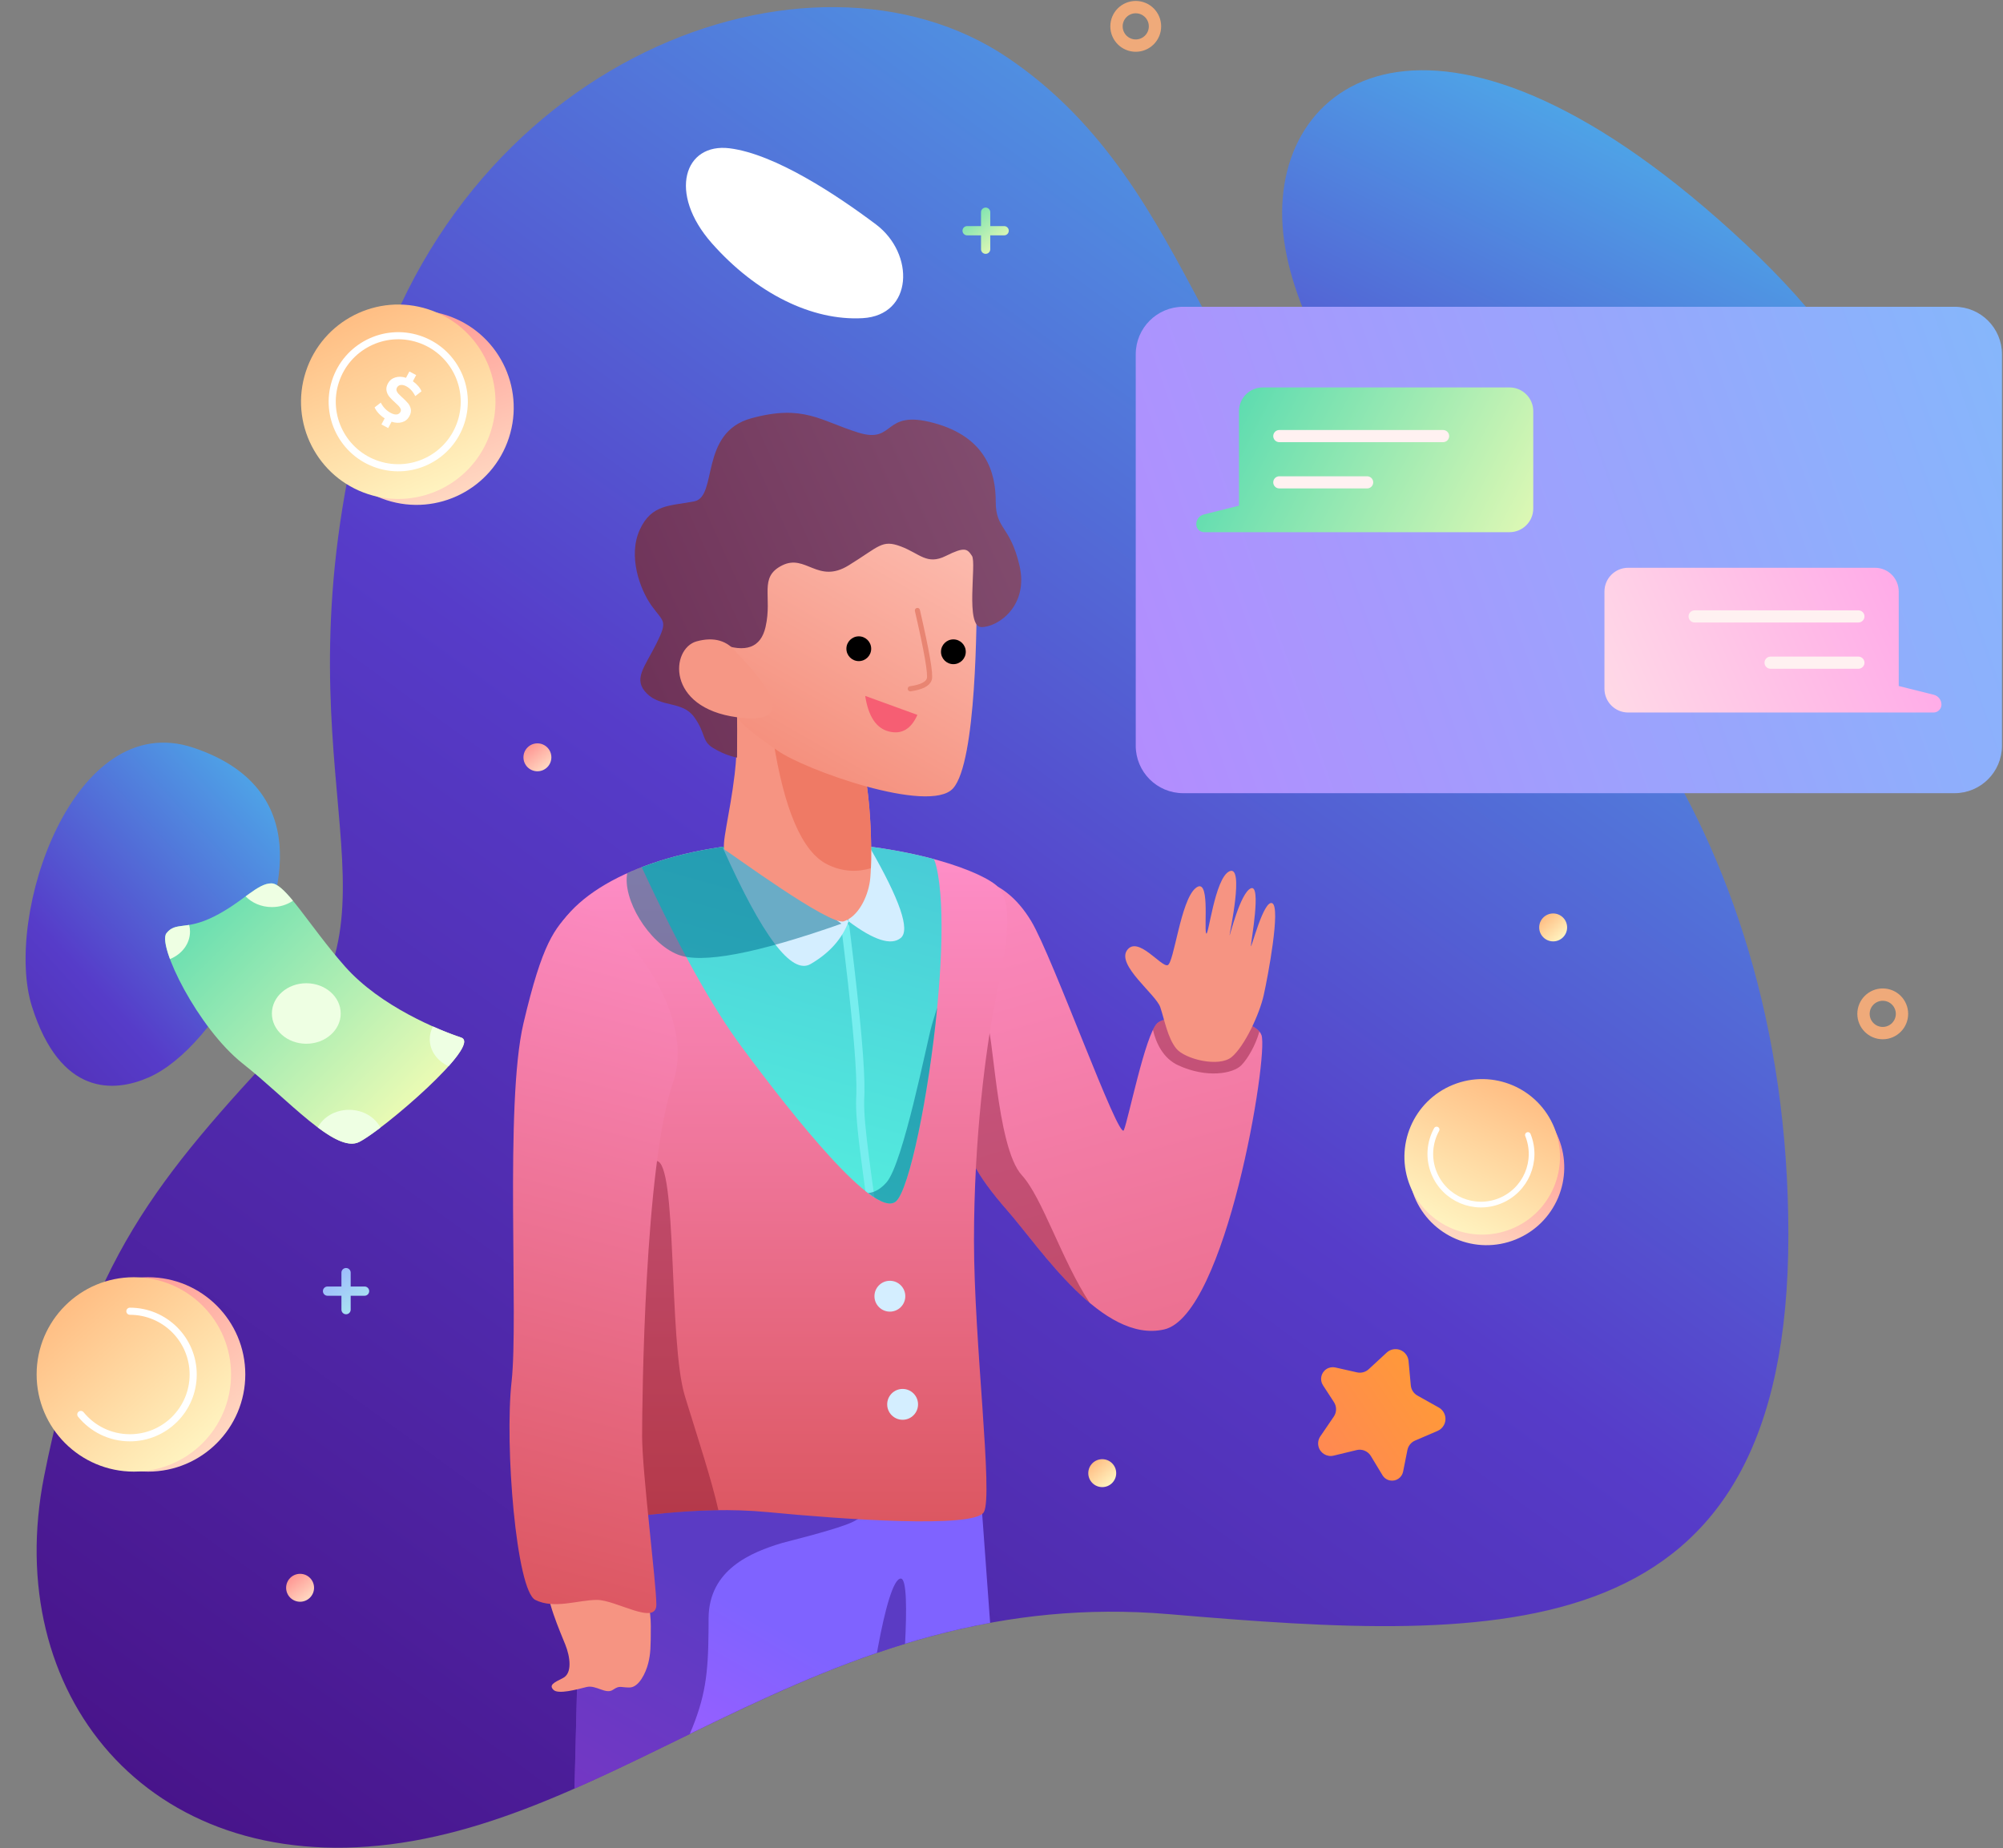 <svg width="844" height="779" viewBox="0 0 844 779" fill="none" xmlns="http://www.w3.org/2000/svg">
<rect x="0" y="0" width="844" height="779" fill="#808080" stroke="none"/>
<path d="M696.796 266.891C627.497 250.686 544.985 160.221 540.451 95.379C535.917 30.538 608.872 -15.664 735.443 102.796C862.015 221.255 766.095 283.097 696.796 266.891Z" fill="url(#paint0_linear)"/>
<path d="M580.566 210.362C507.566 185.362 507.566 80.29 424.566 24.29C341.566 -31.71 190.566 24.29 152.566 174.29C114.566 324.29 174.566 380.362 120.566 438.362C66.566 496.362 36.566 531.29 18.566 622.29C0.566 713.29 61.566 790.29 164.566 777.29C267.566 764.29 351.566 668.29 492.566 680.29C633.566 692.29 753.566 697.362 753.566 520.362C753.566 343.362 653.566 235.362 580.566 210.362Z" fill="url(#paint1_linear)"/>
<path d="M62.642 454.085C77.12 447.731 92.907 429.406 106.102 403.447C119.298 377.488 132.193 332.115 81.502 315.131C30.811 298.146 1.477 386.166 13.45 424.149C25.423 462.131 48.163 460.439 62.642 454.085Z" fill="url(#paint2_linear)"/>
<path fill-rule="evenodd" clip-rule="evenodd" d="M145.816 534.4C146.893 534.4 147.766 535.273 147.766 536.35V542.2H153.616C154.644 542.2 155.486 542.996 155.561 544.005L155.566 544.15C155.566 545.227 154.693 546.1 153.616 546.1H147.766V551.95C147.766 552.978 146.97 553.821 145.961 553.895L145.816 553.9C144.739 553.9 143.866 553.027 143.866 551.95V546.1H138.016C136.988 546.1 136.146 545.305 136.071 544.296L136.066 544.15C136.066 543.073 136.939 542.2 138.016 542.2H143.866V536.35C143.866 535.322 144.661 534.48 145.67 534.406L145.816 534.4Z" fill="url(#paint3_linear)"/>
<path fill-rule="evenodd" clip-rule="evenodd" d="M415.316 87.487C416.393 87.487 417.266 88.36 417.266 89.437V95.287H423.116C424.144 95.287 424.986 96.082 425.061 97.091L425.066 97.237C425.066 98.314 424.193 99.187 423.116 99.187H417.266V105.037C417.266 106.065 416.47 106.907 415.461 106.981L415.316 106.987C414.239 106.987 413.366 106.114 413.366 105.037V99.187H407.516C406.488 99.187 405.646 98.391 405.571 97.382L405.566 97.237C405.566 96.16 406.439 95.287 407.516 95.287H413.366V89.437C413.366 88.409 414.161 87.567 415.17 87.492L415.316 87.487Z" fill="url(#paint4_linear)"/>
<path d="M226.449 325.056C229.698 325.056 232.332 322.422 232.332 319.173C232.332 315.924 229.698 313.29 226.449 313.29C223.2 313.29 220.566 315.924 220.566 319.173C220.566 322.422 223.2 325.056 226.449 325.056Z" fill="url(#paint5_linear)"/>
<path d="M126.449 675.056C129.698 675.056 132.332 672.422 132.332 669.173C132.332 665.924 129.698 663.29 126.449 663.29C123.2 663.29 120.566 665.924 120.566 669.173C120.566 672.422 123.2 675.056 126.449 675.056Z" fill="url(#paint6_linear)"/>
<path d="M654.449 396.747C657.698 396.747 660.332 394.113 660.332 390.864C660.332 387.615 657.698 384.981 654.449 384.981C651.2 384.981 648.566 387.615 648.566 390.864C648.566 394.113 651.2 396.747 654.449 396.747Z" fill="url(#paint7_linear)"/>
<path d="M464.449 626.747C467.698 626.747 470.332 624.113 470.332 620.864C470.332 617.615 467.698 614.981 464.449 614.981C461.2 614.981 458.566 617.615 458.566 620.864C458.566 624.113 461.2 626.747 464.449 626.747Z" fill="url(#paint8_linear)"/>
<path d="M793.329 435.401C797.808 435.401 801.439 431.769 801.439 427.29C801.439 422.811 797.808 419.18 793.329 419.18C788.849 419.18 785.218 422.811 785.218 427.29C785.218 431.769 788.849 435.401 793.329 435.401Z" stroke="#EFAA7A" stroke-width="5.2"/>
<path d="M478.566 19.221C483.045 19.221 486.676 15.59 486.676 11.11C486.676 6.631 483.045 3 478.566 3C474.087 3 470.456 6.631 470.456 11.11C470.456 15.59 474.087 19.221 478.566 19.221Z" stroke="#EFAA7A" stroke-width="5.2"/>
<path d="M571.632 611.136L561.948 613.48C559.11 614.168 556.252 612.424 555.565 609.585C555.213 608.131 555.493 606.596 556.336 605.36L562.019 597.033C563.27 595.2 563.297 592.794 562.086 590.933L557.465 583.83C555.979 581.547 556.626 578.492 558.909 577.006C560.025 576.28 561.387 576.036 562.686 576.33L571.783 578.385C573.549 578.784 575.398 578.289 576.727 577.06L584.309 570.056C586.541 567.995 590.02 568.132 592.081 570.364C592.902 571.252 593.407 572.386 593.518 573.591L594.466 583.87C594.632 585.672 595.675 587.278 597.254 588.163L606.259 593.209C608.908 594.694 609.853 598.046 608.368 600.696C607.776 601.751 606.853 602.582 605.742 603.06L596.259 607.137C594.596 607.852 593.392 609.34 593.038 611.115L591.223 620.224C590.713 622.785 588.223 624.448 585.662 623.937C584.36 623.678 583.227 622.883 582.54 621.747L577.632 613.635C576.391 611.583 573.963 610.571 571.632 611.136Z" fill="url(#paint9_linear)"/>
<path fill-rule="evenodd" clip-rule="evenodd" d="M245.566 614.29L306.566 601.29L412.566 620.29L417.206 683.953C350.228 696.255 296.051 730.093 242.079 753.811L245.566 614.29Z" fill="url(#paint10_linear)"/>
<path opacity="0.4" d="M379.566 665.29C382.158 665.29 382.062 679.001 381.369 692.763C377.375 693.982 373.423 695.267 369.511 696.608L369.97 694.086C372.905 678.254 376.432 665.29 379.566 665.29Z" fill="#27006D"/>
<path opacity="0.4" d="M369.566 624.29C368.624 629.003 372.912 634.405 359.566 641.29C356.076 643.09 346.076 646.09 329.566 650.29C316.495 654.212 298.727 661.47 298.571 681.989L298.562 685.686L298.552 687.37C298.417 705.626 297.189 715.419 290.659 730.778L279.113 736.416C266.658 742.49 254.363 748.413 242.079 753.811L245.303 624.733C259.61 620.573 325.031 615.093 369.566 624.29Z" fill="#27006D"/>
<path fill-rule="evenodd" clip-rule="evenodd" d="M411.566 370.29C420.899 372.29 428.566 378.29 434.566 388.29C443.566 403.29 471.566 481.29 473.566 476.29C475.566 471.29 482.566 436.29 487.566 431.29C492.566 426.29 528.566 427.29 531.566 436.29C534.566 445.29 516.566 554.29 490.566 560.29C464.566 566.29 438.566 526.29 424.566 510.29C410.566 494.29 406.566 485.29 406.566 476.29C406.566 470.29 408.233 434.957 411.566 370.29Z" fill="url(#paint11_linear)"/>
<path opacity="0.35" d="M485.817 434.022C486.419 432.79 487.005 431.851 487.566 431.29C492.261 426.595 524.286 427.19 530.662 434.731C529.093 440.472 525.745 446.264 523.009 449C519.509 452.5 508.509 454.5 496.509 449C490.165 446.092 487.111 439.675 485.817 434.022Z" fill="#6B001F"/>
<path opacity="0.35" d="M415.566 431.29C418.566 431.29 419.566 483.29 430.566 495.29C439.249 504.763 447.309 531.059 459.173 549.094C445.357 537.519 433.191 520.263 424.98 510.766L423.695 509.289C410.542 494.076 406.65 485.291 406.567 476.574V476.033C406.586 473.118 406.913 464.792 407.547 451.055L408.296 448.567C411.183 439.149 414.202 431.29 415.566 431.29Z" fill="#6B001F"/>
<path fill-rule="evenodd" clip-rule="evenodd" d="M419.404 372.79C410.404 365.79 378.404 354.79 334.404 354.79C290.404 354.79 252.404 367.79 237.404 387.79C222.404 407.79 245.566 640.29 254.566 640.29C263.566 640.29 292.566 634.29 323.566 637.29C354.566 640.29 410.566 644.29 414.566 637.29C418.566 630.29 410.404 565.79 410.404 522.79C410.404 479.79 415.404 441.79 419.404 421.79C423.404 401.79 428.404 379.79 419.404 372.79Z" fill="url(#paint12_linear)"/>
<path opacity="0.35" d="M276.566 489.29C285.566 489.29 281.566 565.29 288.566 588.29L289.57 591.564C294.218 606.636 299.829 623.711 302.715 636.466L301.288 636.488C279.491 636.882 261.349 640.29 254.566 640.29C252.261 640.29 249.027 625.04 245.744 602.016L246.064 594.125C246.399 585.387 246.566 579.11 246.566 575.29L246.559 574.083C246.398 561.626 243.866 566.66 253.566 546.29C263.566 525.29 267.566 489.29 276.566 489.29Z" fill="#6B001F"/>
<path d="M374.966 552.79C378.556 552.79 381.466 549.88 381.466 546.29C381.466 542.7 378.556 539.79 374.966 539.79C371.376 539.79 368.466 542.7 368.466 546.29C368.466 549.88 371.376 552.79 374.966 552.79Z" fill="#D4EEFF"/>
<path d="M380.334 598.369C383.924 598.369 386.834 595.459 386.834 591.869C386.834 588.279 383.924 585.369 380.334 585.369C376.744 585.369 373.834 588.279 373.834 591.869C373.834 595.459 376.744 598.369 380.334 598.369Z" fill="#D4EEFF"/>
<path fill-rule="evenodd" clip-rule="evenodd" d="M334.404 354.79C358.215 354.79 378.513 358.012 393.552 362.077C393.966 363.107 394.304 364.178 394.566 365.29C402.566 399.29 386.566 498.29 377.566 506.29C368.746 514.13 333.995 470.108 313.785 442.932L312.566 441.29C299.992 424.316 285.937 399.041 270.399 365.467C288.088 358.675 310.349 354.79 334.404 354.79Z" fill="url(#paint13_linear)"/>
<path fill-rule="evenodd" clip-rule="evenodd" d="M356.007 389.104C356.939 388.988 357.788 389.649 357.905 390.58L358.56 395.868C362.552 428.414 364.45 449.879 364.252 460.374L364.245 460.705L364.215 461.682L364.148 463.183L364.129 463.916C364.031 469.052 364.655 476.028 366.315 488.852L366.827 492.743L367.601 498.47L368.466 504.701C367.264 503.938 365.988 503.015 364.649 501.951L363.912 496.583C361.562 479.261 360.66 470.619 360.721 464.398L360.728 463.941L360.751 463.043L360.818 461.521L360.837 460.968C361.107 451.837 359.546 432.917 356.152 404.299L355.215 396.527L354.531 391.002C354.414 390.07 355.075 389.221 356.007 389.104Z" fill="#77EEEF"/>
<path fill-rule="evenodd" clip-rule="evenodd" d="M357.566 388.29C368.233 396.29 375.566 398.623 379.566 395.29C383.566 391.957 379.233 379.29 366.566 357.29C358.566 368.623 354.566 374.29 354.566 374.29C354.566 374.29 355.566 378.957 357.566 388.29Z" fill="#D4EEFF"/>
<path opacity="0.5" d="M377.566 506.29C375.218 508.377 371.034 506.789 365.775 502.823C368.55 502.564 371.148 501.054 373.566 498.29C380.566 490.29 390.566 439.29 392.566 432.29L392.998 430.813C393.513 429.082 394.175 426.947 394.893 424.654C391.27 462.096 383.096 501.374 377.566 506.29Z" fill="#006A8F"/>
<path fill-rule="evenodd" clip-rule="evenodd" d="M304.566 357.29C321.233 394.623 333.566 410.957 341.566 406.29C349.566 401.623 354.899 395.623 357.566 388.29C342.899 369.623 334.899 360.29 333.566 360.29C332.233 360.29 322.566 359.29 304.566 357.29Z" fill="#D4EEFF"/>
<path opacity="0.5" d="M308.452 356.352L354.566 389.29C318.566 401.957 295.566 406.29 285.566 402.29C273.214 397.349 262.218 378.846 264.305 368C276.675 362.427 291.776 358.408 308.452 356.352Z" fill="#006A8F"/>
<path d="M309.566 289.29C310.899 302.623 310.899 314.957 309.566 326.29C307.566 343.29 303.566 357.29 305.566 358.29C307.566 359.29 349.566 390.29 355.566 388.29C361.566 386.29 365.566 378.29 366.566 371.29C367.566 364.29 367.566 334.29 362.566 318.29C359.233 307.623 341.566 297.957 309.566 289.29Z" fill="#F69482"/>
<path d="M325.566 310.29L364.026 323.965C366.88 337.381 367.362 355.98 366.97 365.899C361.749 367.479 355.337 367.675 348.566 364.29C338.006 359.01 330.386 341.315 325.707 311.206L325.566 310.29Z" fill="#EF7A65"/>
<path d="M270.229 665.2C272.896 672.533 274.229 679.2 274.229 685.2C274.229 694.2 274.135 697 273.135 701C272.135 705 269.229 711.2 265.229 711.2C261.229 711.2 261.229 710.2 258.229 712.2C255.229 714.2 251.135 710 247.135 711C243.135 712 235.229 714.2 233.229 712.2C231.229 710.2 233.229 709.2 237.229 707.2C241.229 705.2 240.229 698.2 238.229 693.2C236.229 688.2 229.229 672.2 231.229 668.2C232.562 665.533 245.562 664.533 270.229 665.2Z" fill="#F69482"/>
<path d="M407.566 228.29C410.232 233.624 411.566 240.29 411.566 248.29C411.566 260.29 411.566 321.29 401.566 332.29C391.566 343.29 338.566 324.29 327.566 316.29C316.566 308.29 300.566 300.29 303.566 274.29C306.566 248.29 308.566 228.29 349.566 223.29C376.899 219.957 396.232 221.624 407.566 228.29Z" fill="url(#paint14_linear)"/>
<path d="M361.868 278.628C364.751 278.628 367.089 276.29 367.089 273.407C367.089 270.524 364.751 268.186 361.868 268.186C358.984 268.186 356.647 270.524 356.647 273.407C356.647 276.29 358.984 278.628 361.868 278.628Z" fill="black"/>
<path d="M401.726 279.913C404.609 279.913 406.947 277.576 406.947 274.693C406.947 271.809 404.609 269.472 401.726 269.472C398.843 269.472 396.505 271.809 396.505 274.693C396.505 277.576 398.843 279.913 401.726 279.913Z" fill="black"/>
<path fill-rule="evenodd" clip-rule="evenodd" d="M241.566 383.29C233.566 391.29 228.566 397.29 220.566 431.29C212.566 465.29 218.566 555.29 215.566 582.29C212.566 609.29 217.566 670.29 225.566 674.29C233.566 678.29 243.566 674.29 251.566 674.29C259.566 674.29 276.566 685.29 276.566 676.29C276.566 667.29 270.566 620.29 270.566 605.29C270.566 590.29 271.566 491.29 283.566 456.29C295.566 421.29 249.566 375.29 241.566 383.29Z" fill="url(#paint15_linear)"/>
<path d="M303.566 271.29C314.233 275.29 320.566 272.957 322.566 264.29C325.566 251.29 319.566 243.29 329.566 238.29C339.566 233.29 344.566 246.29 357.566 238.29C370.566 230.29 371.566 227.29 379.566 230.29C387.566 233.29 390.566 238.29 398.566 234.29C406.566 230.29 407.566 231.29 409.566 234.29C411.566 237.29 406.566 264.29 413.566 264.29C420.566 264.29 433.566 255.29 429.566 238.29C425.566 221.29 419.566 223.29 419.566 211.29C419.566 199.29 415.566 184.29 393.566 178.29C371.566 172.29 377.566 187.29 361.566 182.29C345.566 177.29 338.566 170.29 316.566 176.29C294.566 182.29 302.566 209.29 292.566 211.29C282.566 213.29 274.566 212.29 269.566 223.29C264.566 234.29 269.566 248.29 274.566 255.29C279.566 262.29 281.566 261.29 276.566 271.29C271.566 281.29 266.566 286.29 272.566 292.29C278.566 298.29 287.566 295.29 292.566 302.29C297.566 309.29 295.566 312.29 300.566 315.29C303.9 317.29 307.233 318.623 310.566 319.29C310.627 310.132 310.627 304.132 310.566 301.29C310.309 289.242 308.551 283.245 307.566 280.29C306.233 276.29 304.9 273.29 303.566 271.29Z" fill="url(#paint16_linear)"/>
<path d="M310.566 275.29C306.566 269.957 300.899 268.29 293.566 270.29C282.566 273.29 280.566 298.29 310.566 302.29C330.566 304.957 330.566 295.957 310.566 275.29Z" fill="#F69785"/>
<path d="M495.601 441.874C492.001 437.374 490.713 429.913 488.913 424.513C487.113 419.113 470.401 406.774 474.901 400.474C479.401 394.174 489.301 407.674 492.001 406.774C494.701 405.874 497.401 379.774 503.701 374.374C510.001 368.974 507.301 390.574 508.201 393.274C509.101 395.974 511.801 369.874 518.101 367.174C524.401 364.474 518.101 393.274 518.101 394.174C518.101 395.074 522.601 376.174 527.101 374.374C531.601 372.574 527.101 396.874 527.101 398.674C527.101 400.474 532.501 378.874 536.101 380.674C539.701 382.474 534.301 411.274 532.501 419.374C530.701 427.474 524.401 440.974 519.001 445.474C513.601 449.974 499.201 446.374 495.601 441.874Z" fill="#F69482"/>
<path d="M386.566 257.29C390.566 274.623 392.233 284.29 391.566 286.29C390.899 288.29 388.233 289.623 383.566 290.29" stroke="#E88572" stroke-width="2.16" stroke-linecap="round" stroke-linejoin="round"/>
<path fill-rule="evenodd" clip-rule="evenodd" d="M386.566 301.29L364.566 293.29C365.899 301.957 369.233 306.957 374.566 308.29C379.899 309.623 383.899 307.29 386.566 301.29Z" fill="#F65E73"/>
<path d="M823.566 129.29H498.566C487.52 129.29 478.566 138.244 478.566 149.29V314.29C478.566 325.336 487.52 334.29 498.566 334.29H823.566C834.612 334.29 843.566 325.336 843.566 314.29V149.29C843.566 138.244 834.612 129.29 823.566 129.29Z" fill="url(#paint17_linear)"/>
<path fill-rule="evenodd" clip-rule="evenodd" d="M507.401 224.29C505.559 224.29 504.066 222.797 504.066 220.954C504.066 218.994 505.4 217.285 507.302 216.81L522.066 213.118V173.29C522.066 167.767 526.543 163.29 532.066 163.29H636.066C641.589 163.29 646.066 167.767 646.066 173.29V214.29C646.066 219.813 641.589 224.29 636.066 224.29H507.401Z" fill="url(#paint18_linear)"/>
<path d="M539.066 183.79H608.066" stroke="#FFF1F1" stroke-width="5.12" stroke-linecap="round" stroke-linejoin="round"/>
<path d="M539.066 203.29H576.066" stroke="#FFF1F1" stroke-width="5.12" stroke-linecap="round" stroke-linejoin="round"/>
<path fill-rule="evenodd" clip-rule="evenodd" d="M814.73 300.29C816.573 300.29 818.066 298.797 818.066 296.954C818.066 294.994 816.732 293.285 814.83 292.81L800.066 289.118V249.29C800.066 243.767 795.589 239.29 790.066 239.29H686.066C680.543 239.29 676.066 243.767 676.066 249.29V290.29C676.066 295.813 680.543 300.29 686.066 300.29H814.73Z" fill="url(#paint19_linear)"/>
<path d="M783.066 259.79H714.066" stroke="#FFF1F1" stroke-width="5.12" stroke-linecap="round" stroke-linejoin="round"/>
<path d="M783.066 279.29H746.066" stroke="#FFF1F1" stroke-width="5.12" stroke-linecap="round" stroke-linejoin="round"/>
<path fill-rule="evenodd" clip-rule="evenodd" d="M369.08 94.561C352.595 82.182 326.655 64.945 307.496 62.508C288.337 60.07 281.29 81.409 299.952 102.521C318.614 123.634 342.133 135.29 363.476 134.091C384.82 132.892 385.564 106.941 369.08 94.561Z" fill="white"/>
<path d="M62.395 620.215C85.018 620.215 103.358 601.875 103.358 579.252C103.358 556.63 85.018 538.29 62.395 538.29C39.773 538.29 21.433 556.63 21.433 579.252C21.433 601.875 39.773 620.215 62.395 620.215Z" fill="url(#paint20_linear)"/>
<path d="M56.395 620.215C79.018 620.215 97.358 601.875 97.358 579.252C97.358 556.63 79.018 538.29 56.395 538.29C33.773 538.29 15.433 556.63 15.433 579.252C15.433 601.875 33.773 620.215 56.395 620.215Z" fill="url(#paint21_linear)"/>
<path d="M34.051 596.126C38.941 602.125 46.389 605.957 54.733 605.957C69.461 605.957 81.4 594.018 81.4 579.29C81.4 564.562 69.461 552.623 54.733 552.623" stroke="white" stroke-width="3" stroke-linecap="round" stroke-linejoin="round"/>
<path d="M595.968 504.286C602.748 521.067 621.847 529.174 638.628 522.394C655.408 515.614 663.516 496.515 656.736 479.735C649.956 462.954 630.857 454.847 614.076 461.627C597.296 468.406 589.189 487.506 595.968 504.286Z" fill="url(#paint22_linear)"/>
<path d="M594.17 499.836C600.95 516.616 620.049 524.723 636.83 517.944C653.61 511.164 661.717 492.065 654.937 475.284C648.158 458.504 629.058 450.396 612.278 457.176C595.497 463.956 587.39 483.055 594.17 499.836Z" fill="url(#paint23_linear)"/>
<path d="M605.342 476.043C602.357 481.468 601.747 488.141 604.247 494.33C608.661 505.254 621.095 510.532 632.019 506.118C642.944 501.705 648.222 489.271 643.808 478.346" stroke="white" stroke-width="2.4" stroke-linecap="round" stroke-linejoin="round"/>
<path fill-rule="evenodd" clip-rule="evenodd" d="M194.335 437.29C185.335 434.29 160.335 424.29 145.335 407.29C130.335 390.29 120.335 372.29 114.335 372.29C108.335 372.29 102.15 380.29 90.15 386.29C78.15 392.29 74.15 388.29 70.15 393.29C66.15 398.29 83.335 433.29 102.335 448.29C121.335 463.29 141.335 486.29 151.335 481.29C161.335 476.29 203.335 440.29 194.335 437.29Z" fill="url(#paint24_linear)"/>
<path fill-rule="evenodd" clip-rule="evenodd" d="M114.336 372.29C116.719 372.29 119.734 375.131 123.442 379.621C120.99 381.294 117.91 382.29 114.566 382.29C110.125 382.29 106.151 380.535 103.491 377.77L105.003 376.672C108.565 374.113 111.471 372.29 114.336 372.29Z" fill="#EEFFE3"/>
<path fill-rule="evenodd" clip-rule="evenodd" d="M79.421 389.853L79.713 389.804C79.944 390.708 80.066 391.649 80.066 392.614C80.066 397.755 76.606 402.185 71.622 404.202L71.353 403.46C69.571 398.447 69.029 394.691 70.15 393.29C72.615 390.208 75.081 390.546 79.421 389.853L79.713 389.804L79.421 389.853Z" fill="#EEFFE3"/>
<path fill-rule="evenodd" clip-rule="evenodd" d="M182.356 432.762L182.432 432.618C187.39 434.821 191.601 436.379 194.335 437.29C197.407 438.314 194.538 443.181 189.029 449.349C184.318 447.244 181.091 442.942 181.091 437.977C181.091 436.119 181.543 434.354 182.356 432.762L182.432 432.618L182.356 432.762Z" fill="#EEFFE3"/>
<path fill-rule="evenodd" clip-rule="evenodd" d="M147.078 467.738C152.96 467.738 158.024 470.817 160.298 475.243L159.52 475.83C156.06 478.427 153.163 480.376 151.335 481.29C147.062 483.427 140.963 480.451 133.896 475.171C136.188 470.783 141.229 467.738 147.078 467.738Z" fill="#EEFFE3"/>
<path d="M129.066 439.889C137.074 439.889 143.566 434.181 143.566 427.139C143.566 420.097 137.074 414.389 129.066 414.389C121.058 414.389 114.566 420.097 114.566 427.139C114.566 434.181 121.058 439.889 129.066 439.889Z" fill="#EEFFE3"/>
<path d="M162.838 210.771C184.354 217.762 207.463 205.987 214.454 184.472C221.445 162.956 209.67 139.847 188.154 132.856C166.639 125.865 143.53 137.64 136.539 159.156C129.548 180.671 141.323 203.78 162.838 210.771Z" fill="url(#paint25_linear)"/>
<path d="M155.151 208.273C176.666 215.264 199.775 203.49 206.766 181.974C213.757 160.458 201.982 137.349 180.467 130.358C158.951 123.367 135.842 135.142 128.851 156.658C121.86 178.173 133.635 201.282 155.151 208.273Z" fill="url(#paint26_linear)"/>
<path d="M159.212 195.773C173.824 200.521 189.519 192.525 194.266 177.912C199.014 163.3 191.017 147.606 176.405 142.858C161.793 138.111 146.099 146.107 141.351 160.719C136.603 175.331 144.6 191.026 159.212 195.773Z" stroke="white" stroke-width="3" stroke-linecap="round" stroke-linejoin="round"/>
<path d="M172.525 175.377C171.84 176.664 170.822 177.514 169.471 177.927C168.12 178.34 166.63 178.277 165.001 177.737L163.581 180.407L160.721 178.886L162.09 176.311C161.099 175.682 160.239 174.97 159.51 174.175C158.781 173.38 158.226 172.555 157.845 171.7L160.444 169.687C161.434 171.62 162.835 173.069 164.647 174.032C165.616 174.547 166.454 174.764 167.161 174.681C167.868 174.598 168.394 174.231 168.741 173.579C168.952 173.182 168.982 172.78 168.831 172.373C168.681 171.967 168.427 171.572 168.07 171.189L167.807 170.914C167.518 170.621 167.153 170.271 166.711 169.865L166.484 169.657C165.46 168.746 164.651 167.928 164.057 167.205C163.463 166.481 163.067 165.644 162.87 164.693C162.672 163.742 162.865 162.718 163.448 161.621C164.124 160.35 165.162 159.5 166.562 159.072C167.961 158.644 169.468 158.696 171.081 159.228L172.501 156.558L175.362 158.079L173.98 160.677C174.834 161.295 175.584 161.974 176.23 162.715C176.876 163.456 177.33 164.192 177.594 164.923L174.995 166.935C174.005 165.002 172.739 163.626 171.197 162.806C170.339 162.35 169.554 162.167 168.843 162.258C168.132 162.349 167.604 162.72 167.257 163.372C167.021 163.817 166.977 164.262 167.127 164.709C167.277 165.156 167.54 165.581 167.916 165.985C168.209 166.299 168.605 166.687 169.103 167.147L169.556 167.56C170.548 168.455 171.337 169.251 171.924 169.951C172.51 170.65 172.901 171.459 173.095 172.377C173.289 173.296 173.099 174.296 172.525 175.377Z" fill="white"/>
<defs>
<linearGradient id="paint0_linear" x1="809.076" y1="-33.024" x2="497.19" y2="588.766" gradientUnits="userSpaceOnUse">
<stop stop-color="#49E9FB"/>
<stop offset="0.492" stop-color="#563CC9"/>
<stop offset="1" stop-color="#450B7C"/>
</linearGradient>
<linearGradient id="paint1_linear" x1="794.834" y1="-148.374" x2="48.963" y2="880.714" gradientUnits="userSpaceOnUse">
<stop stop-color="#49E9FB"/>
<stop offset="0.536" stop-color="#563CC9"/>
<stop offset="1" stop-color="#450B7C"/>
</linearGradient>
<linearGradient id="paint2_linear" x1="172.685" y1="290.089" x2="-102.264" y2="541.049" gradientUnits="userSpaceOnUse">
<stop stop-color="#49E9FB"/>
<stop offset="0.492" stop-color="#563CC9"/>
<stop offset="1" stop-color="#450B7C"/>
</linearGradient>
<linearGradient id="paint3_linear" x1="138.529" y1="534.856" x2="158.917" y2="559.774" gradientUnits="userSpaceOnUse">
<stop stop-color="#9CB3FF"/>
<stop offset="1" stop-color="#B0FFE9"/>
</linearGradient>
<linearGradient id="paint4_linear" x1="405.916" y1="85.226" x2="425.066" y2="106.987" gradientUnits="userSpaceOnUse">
<stop stop-color="#59DBB0"/>
<stop offset="1" stop-color="#FEFFB5"/>
</linearGradient>
<linearGradient id="paint5_linear" x1="220.566" y1="313.29" x2="230.004" y2="325.056" gradientUnits="userSpaceOnUse">
<stop stop-color="#FF8989"/>
<stop offset="1" stop-color="#FFDDC5"/>
</linearGradient>
<linearGradient id="paint6_linear" x1="120.566" y1="663.29" x2="130.004" y2="675.056" gradientUnits="userSpaceOnUse">
<stop stop-color="#FF8989"/>
<stop offset="1" stop-color="#FFDDC5"/>
</linearGradient>
<linearGradient id="paint7_linear" x1="648.777" y1="383.617" x2="660.332" y2="396.747" gradientUnits="userSpaceOnUse">
<stop stop-color="#FFAF73"/>
<stop offset="1" stop-color="#FFFECC"/>
</linearGradient>
<linearGradient id="paint8_linear" x1="458.777" y1="613.617" x2="470.332" y2="626.747" gradientUnits="userSpaceOnUse">
<stop stop-color="#FFAF73"/>
<stop offset="1" stop-color="#FFFECC"/>
</linearGradient>
<linearGradient id="paint9_linear" x1="531.307" y1="623.254" x2="607.711" y2="570.842" gradientUnits="userSpaceOnUse">
<stop stop-color="#FF815E"/>
<stop offset="1" stop-color="#FF9C34"/>
</linearGradient>
<linearGradient id="paint10_linear" x1="171.694" y1="860.995" x2="287.608" y2="662.677" gradientUnits="userSpaceOnUse">
<stop stop-color="#DC53FF"/>
<stop offset="1" stop-color="#7F63FF"/>
</linearGradient>
<linearGradient id="paint11_linear" x1="450.282" y1="311.931" x2="576.505" y2="749.906" gradientUnits="userSpaceOnUse">
<stop stop-color="#FF8FCA"/>
<stop offset="1" stop-color="#DC5761"/>
</linearGradient>
<linearGradient id="paint12_linear" x1="328.46" y1="355.092" x2="328.46" y2="641.18" gradientUnits="userSpaceOnUse">
<stop stop-color="#FF8FCA"/>
<stop offset="1" stop-color="#DC5761"/>
</linearGradient>
<linearGradient id="paint13_linear" x1="333.569" y1="541.329" x2="441.295" y2="154.787" gradientUnits="userSpaceOnUse">
<stop stop-color="#57F4E0"/>
<stop offset="1" stop-color="#399FCD"/>
</linearGradient>
<linearGradient id="paint14_linear" x1="427" y1="175" x2="335.289" y2="334.572" gradientUnits="userSpaceOnUse">
<stop stop-color="#FCDABB"/>
<stop offset="0.34" stop-color="#FCB9AC"/>
<stop offset="1" stop-color="#F48C79"/>
</linearGradient>
<linearGradient id="paint15_linear" x1="255.052" y1="348.825" x2="173.42" y2="659.69" gradientUnits="userSpaceOnUse">
<stop stop-color="#FF8FCA"/>
<stop offset="1" stop-color="#DC5761"/>
</linearGradient>
<linearGradient id="paint16_linear" x1="752.683" y1="78.621" x2="276.457" y2="294.049" gradientUnits="userSpaceOnUse">
<stop stop-color="#A77F99"/>
<stop offset="1" stop-color="#6F3359"/>
</linearGradient>
<linearGradient id="paint17_linear" x1="919.235" y1="199.457" x2="343.704" y2="402.099" gradientUnits="userSpaceOnUse">
<stop stop-color="#80BCFB"/>
<stop offset="1" stop-color="#C47DFF"/>
</linearGradient>
<linearGradient id="paint18_linear" x1="506.616" y1="186.856" x2="660.452" y2="266.439" gradientUnits="userSpaceOnUse">
<stop stop-color="#59DBB0"/>
<stop offset="1" stop-color="#FEFFB5"/>
</linearGradient>
<linearGradient id="paint19_linear" x1="818.066" y1="264.162" x2="654" y2="336.093" gradientUnits="userSpaceOnUse">
<stop stop-color="#FFA8E8"/>
<stop offset="1" stop-color="#FFE6E6"/>
</linearGradient>
<linearGradient id="paint20_linear" x1="21.433" y1="538.29" x2="87.149" y2="620.215" gradientUnits="userSpaceOnUse">
<stop stop-color="#FF8989"/>
<stop offset="1" stop-color="#FFDDC5"/>
</linearGradient>
<linearGradient id="paint21_linear" x1="16.904" y1="528.79" x2="97.358" y2="620.215" gradientUnits="userSpaceOnUse">
<stop stop-color="#FFAF73"/>
<stop offset="1" stop-color="#FFFECC"/>
</linearGradient>
<linearGradient id="paint22_linear" x1="644.46" y1="449.351" x2="603.387" y2="522.647" gradientUnits="userSpaceOnUse">
<stop stop-color="#FF8989"/>
<stop offset="1" stop-color="#FFDDC5"/>
</linearGradient>
<linearGradient id="paint23_linear" x1="650.149" y1="443.145" x2="606.446" y2="530.219" gradientUnits="userSpaceOnUse">
<stop stop-color="#FFAF73"/>
<stop offset="1" stop-color="#FFFECC"/>
</linearGradient>
<linearGradient id="paint24_linear" x1="71.829" y1="375.943" x2="180.759" y2="483.691" gradientUnits="userSpaceOnUse">
<stop stop-color="#59DBB0"/>
<stop offset="1" stop-color="#FEFFB5"/>
</linearGradient>
<linearGradient id="paint25_linear" x1="149.197" y1="120.198" x2="186.381" y2="218.421" gradientUnits="userSpaceOnUse">
<stop stop-color="#FF8989"/>
<stop offset="1" stop-color="#FFDDC5"/>
</linearGradient>
<linearGradient id="paint26_linear" x1="145.844" y1="109.12" x2="194.108" y2="220.931" gradientUnits="userSpaceOnUse">
<stop stop-color="#FFAF73"/>
<stop offset="1" stop-color="#FFFECC"/>
</linearGradient>
</defs>
</svg>
